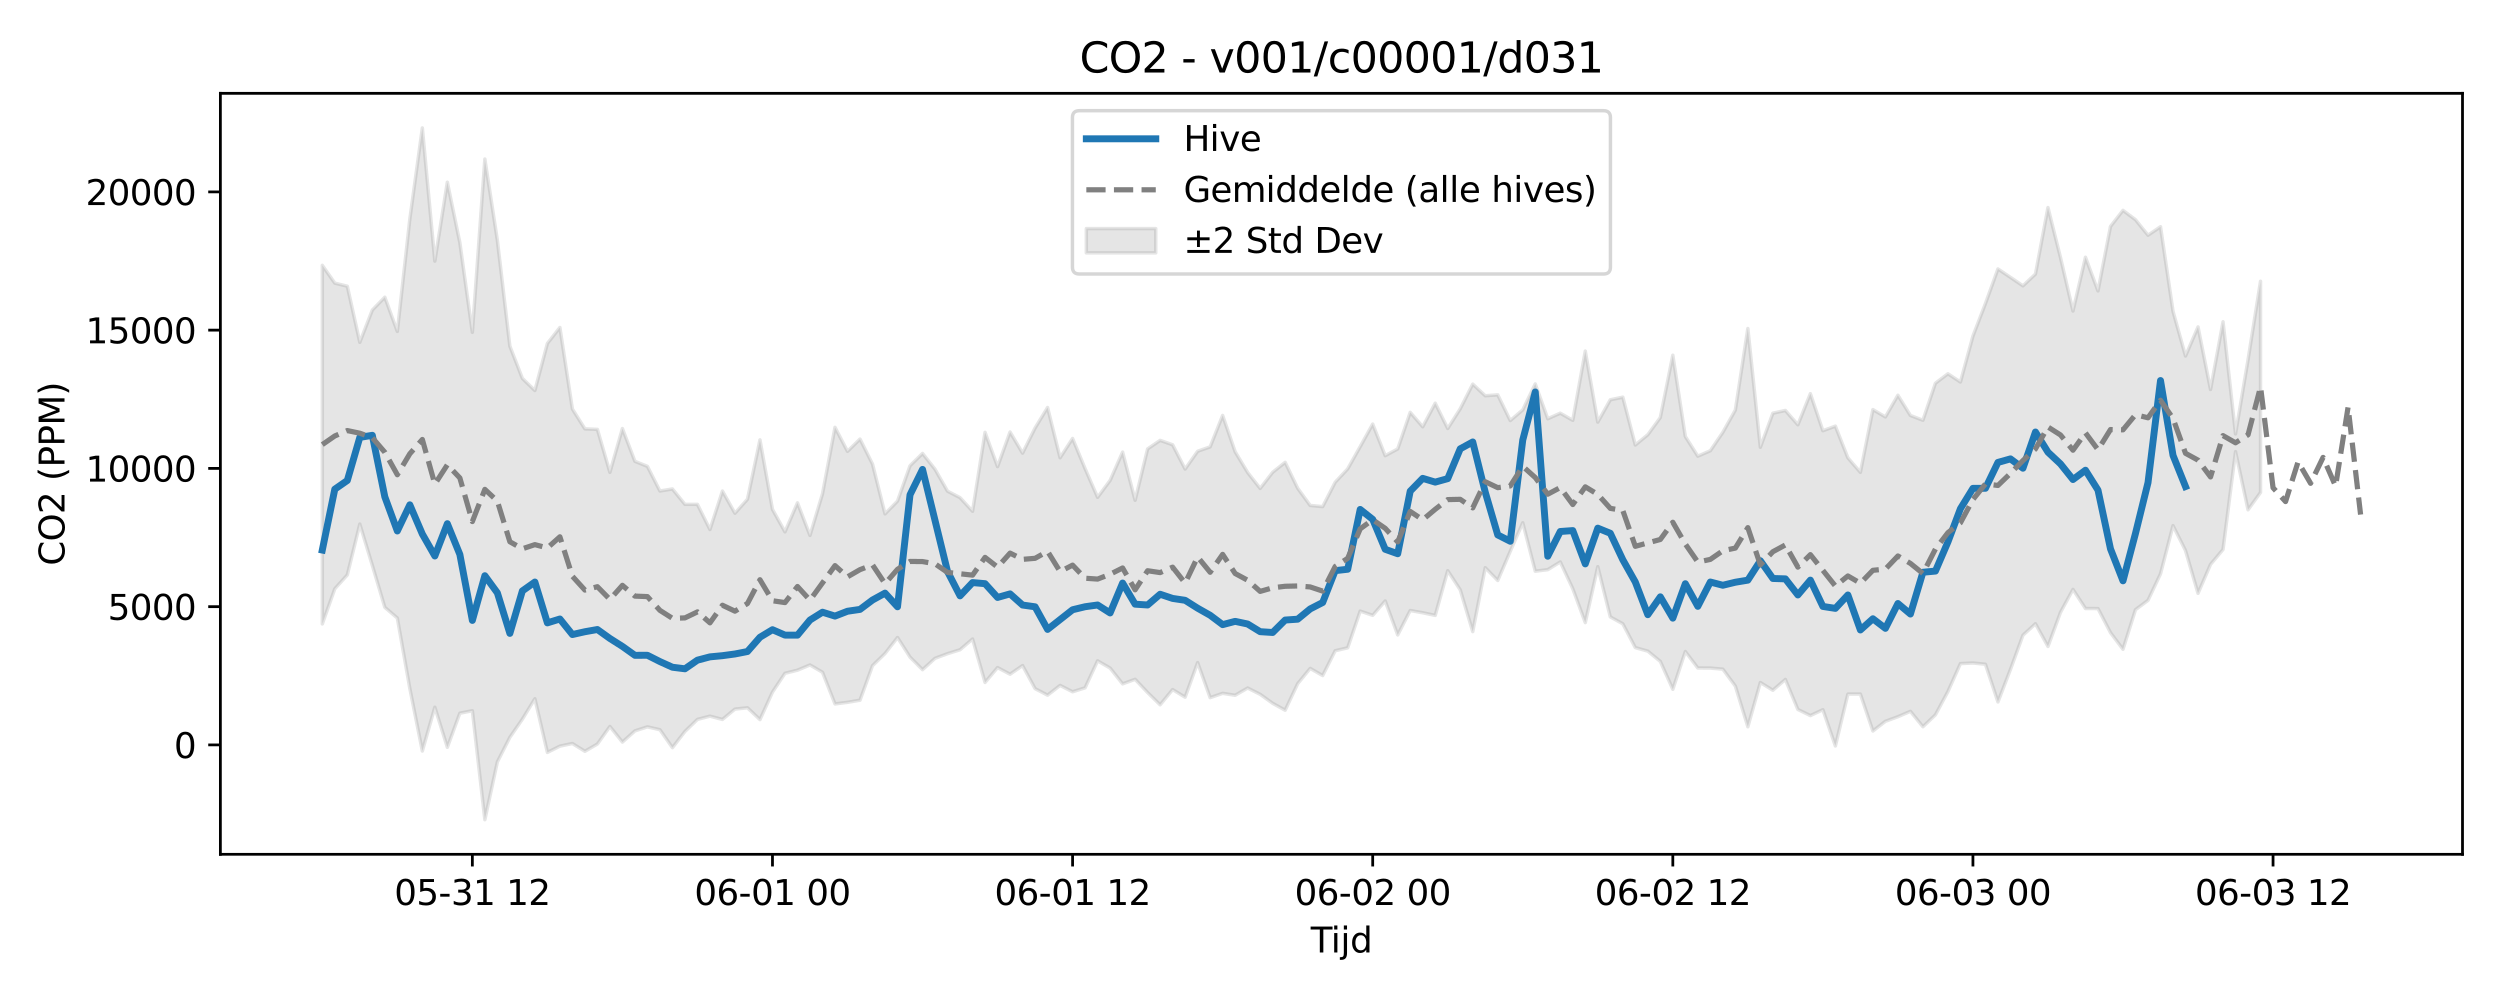 <?xml version="1.0" encoding="utf-8" standalone="no"?>
<!DOCTYPE svg PUBLIC "-//W3C//DTD SVG 1.1//EN"
  "http://www.w3.org/Graphics/SVG/1.1/DTD/svg11.dtd">
<svg xmlns:xlink="http://www.w3.org/1999/xlink" width="720pt" height="288pt" viewBox="0 0 720 288" xmlns="http://www.w3.org/2000/svg" version="1.1">
 <defs>
  <style type="text/css">*{stroke-linejoin: round; stroke-linecap: butt}</style>
 </defs>
 <g id="figure_1">
  <g id="patch_1">
   <path d="M 0 288 
L 720 288 
L 720 0 
L 0 0 
z
" style="fill: #ffffff"/>
  </g>
  <g id="axes_1">
   <g id="patch_2">
    <path d="M 63.47 246.04 
L 709.2 246.04 
L 709.2 26.88 
L 63.47 26.88 
z
" style="fill: #ffffff"/>
   </g>
   <g id="FillBetweenPolyCollection_1">
    <defs>
     <path id="m2e78567fea" d="M 92.821 -211.59 
L 92.821 -108.308 
L 96.423 -118.427 
L 100.024 -122.42 
L 103.626 -137.067 
L 107.227 -125.183 
L 110.828 -113.085 
L 114.43 -110.001 
L 118.031 -89.713 
L 121.633 -71.7 
L 125.234 -84.316 
L 128.835 -72.768 
L 132.437 -82.601 
L 136.038 -83.304 
L 139.639 -51.922 
L 143.241 -68.562 
L 146.842 -75.65 
L 150.444 -80.87 
L 154.045 -86.763 
L 157.646 -71.301 
L 161.248 -73.111 
L 164.849 -73.869 
L 168.451 -71.629 
L 172.052 -73.724 
L 175.653 -78.782 
L 179.255 -74.279 
L 182.856 -77.502 
L 186.458 -78.667 
L 190.059 -77.838 
L 193.66 -72.668 
L 197.262 -77.336 
L 200.863 -80.811 
L 204.465 -81.745 
L 208.066 -80.799 
L 211.667 -83.781 
L 215.269 -84.152 
L 218.87 -80.753 
L 222.472 -88.667 
L 226.073 -94.09 
L 229.674 -94.985 
L 233.276 -96.492 
L 236.877 -94.39 
L 240.479 -85.267 
L 244.08 -85.727 
L 247.681 -86.34 
L 251.283 -96.282 
L 254.884 -99.778 
L 258.486 -104.398 
L 262.087 -98.752 
L 265.688 -95.131 
L 269.29 -98.405 
L 272.891 -99.74 
L 276.492 -100.87 
L 280.094 -103.971 
L 283.695 -91.457 
L 287.297 -95.737 
L 290.898 -93.824 
L 294.499 -96.32 
L 298.101 -89.676 
L 301.702 -87.791 
L 305.304 -90.602 
L 308.905 -88.768 
L 312.506 -89.904 
L 316.108 -97.682 
L 319.709 -95.595 
L 323.311 -91.046 
L 326.912 -92.357 
L 330.513 -88.549 
L 334.115 -85.011 
L 337.716 -89.403 
L 341.318 -87.203 
L 344.919 -97.173 
L 348.52 -87.071 
L 352.122 -88.318 
L 355.723 -87.76 
L 359.325 -89.848 
L 362.926 -88.032 
L 366.527 -85.446 
L 370.129 -83.454 
L 373.73 -91.096 
L 377.332 -95.494 
L 380.933 -93.433 
L 384.534 -100.579 
L 388.136 -101.437 
L 391.737 -112.008 
L 395.338 -110.781 
L 398.94 -114.923 
L 402.541 -105.139 
L 406.143 -112.174 
L 409.744 -111.524 
L 413.345 -110.764 
L 416.947 -123.637 
L 420.548 -118.122 
L 424.15 -106.09 
L 427.751 -124.502 
L 431.352 -120.823 
L 434.954 -129.225 
L 438.555 -137.452 
L 442.157 -123.492 
L 445.758 -123.935 
L 449.359 -126.158 
L 452.961 -118.444 
L 456.562 -108.688 
L 460.164 -124.797 
L 463.765 -110.328 
L 467.366 -108.349 
L 470.968 -101.485 
L 474.569 -100.472 
L 478.171 -97.515 
L 481.772 -89.475 
L 485.373 -100.364 
L 488.975 -95.615 
L 492.576 -95.595 
L 496.178 -95.281 
L 499.779 -90.403 
L 503.38 -78.691 
L 506.982 -91.437 
L 510.583 -89.209 
L 514.184 -92.32 
L 517.786 -83.673 
L 521.387 -81.907 
L 524.989 -83.607 
L 528.59 -73.16 
L 532.191 -88.109 
L 535.793 -88.1 
L 539.394 -77.467 
L 542.996 -80.268 
L 546.597 -81.584 
L 550.198 -83.134 
L 553.8 -78.698 
L 557.401 -82.114 
L 561.003 -88.839 
L 564.604 -96.884 
L 568.205 -97.052 
L 571.807 -96.69 
L 575.408 -85.836 
L 579.01 -95.204 
L 582.611 -105.051 
L 586.212 -108.364 
L 589.814 -101.823 
L 593.415 -111.619 
L 597.017 -118.246 
L 600.618 -112.745 
L 604.219 -112.728 
L 607.821 -105.796 
L 611.422 -101.002 
L 615.024 -112.412 
L 618.625 -115.102 
L 622.226 -122.739 
L 625.828 -136.623 
L 629.429 -129.43 
L 633.031 -117.114 
L 636.632 -125.458 
L 640.233 -129.747 
L 643.835 -157.924 
L 647.436 -141.176 
L 651.037 -146.193 
L 651.037 -207.006 
L 651.037 -207.006 
L 647.436 -184.398 
L 643.835 -163.029 
L 640.233 -195.332 
L 636.632 -175.828 
L 633.031 -193.845 
L 629.429 -185.465 
L 625.828 -198.344 
L 622.226 -222.704 
L 618.625 -220.256 
L 615.024 -224.721 
L 611.422 -227.415 
L 607.821 -222.779 
L 604.219 -204.217 
L 600.618 -213.914 
L 597.017 -198.434 
L 593.415 -213.856 
L 589.814 -228.234 
L 586.212 -209.069 
L 582.611 -205.681 
L 579.01 -208.125 
L 575.408 -210.543 
L 571.807 -200.571 
L 568.205 -191.21 
L 564.604 -177.975 
L 561.003 -180.353 
L 557.401 -177.633 
L 553.8 -166.968 
L 550.198 -168.347 
L 546.597 -174.173 
L 542.996 -167.927 
L 539.394 -170.039 
L 535.793 -151.972 
L 532.191 -156.134 
L 528.59 -165.274 
L 524.989 -163.951 
L 521.387 -174.622 
L 517.786 -165.669 
L 514.184 -169.79 
L 510.583 -169.001 
L 506.982 -159.186 
L 503.38 -193.39 
L 499.779 -169.905 
L 496.178 -163.493 
L 492.576 -158.191 
L 488.975 -156.621 
L 485.373 -162.294 
L 481.772 -185.702 
L 478.171 -167.743 
L 474.569 -162.799 
L 470.968 -159.836 
L 467.366 -173.622 
L 463.765 -172.861 
L 460.164 -166.434 
L 456.562 -186.893 
L 452.961 -166.946 
L 449.359 -169.007 
L 445.758 -167.403 
L 442.157 -177.43 
L 438.555 -169.951 
L 434.954 -166.878 
L 431.352 -174.287 
L 427.751 -174.024 
L 424.15 -177.377 
L 420.548 -170.271 
L 416.947 -164.593 
L 413.345 -171.883 
L 409.744 -165.088 
L 406.143 -169.245 
L 402.541 -158.708 
L 398.94 -156.768 
L 395.338 -165.869 
L 391.737 -159.376 
L 388.136 -152.97 
L 384.534 -149.113 
L 380.933 -142.097 
L 377.332 -142.432 
L 373.73 -147.389 
L 370.129 -154.854 
L 366.527 -151.985 
L 362.926 -147.326 
L 359.325 -151.925 
L 355.723 -157.899 
L 352.122 -168.36 
L 348.52 -159.303 
L 344.919 -158.035 
L 341.318 -152.917 
L 337.716 -159.908 
L 334.115 -161.177 
L 330.513 -158.709 
L 326.912 -143.911 
L 323.311 -157.805 
L 319.709 -149.636 
L 316.108 -144.768 
L 312.506 -153.038 
L 308.905 -161.717 
L 305.304 -156.164 
L 301.702 -170.634 
L 298.101 -164.734 
L 294.499 -157.496 
L 290.898 -163.586 
L 287.297 -153.614 
L 283.695 -163.489 
L 280.094 -140.756 
L 276.492 -144.681 
L 272.891 -146.538 
L 269.29 -152.852 
L 265.688 -157.408 
L 262.087 -153.861 
L 258.486 -143.687 
L 254.884 -140.007 
L 251.283 -154.355 
L 247.681 -161.549 
L 244.08 -158.014 
L 240.479 -164.933 
L 236.877 -145.781 
L 233.276 -133.8 
L 229.674 -143.188 
L 226.073 -134.823 
L 222.472 -141.303 
L 218.87 -161.325 
L 215.269 -144.22 
L 211.667 -140.188 
L 208.066 -146.579 
L 204.465 -135.495 
L 200.863 -142.749 
L 197.262 -142.751 
L 193.66 -147.178 
L 190.059 -146.598 
L 186.458 -153.692 
L 182.856 -155.138 
L 179.255 -164.575 
L 175.653 -151.958 
L 172.052 -164.339 
L 168.451 -164.493 
L 164.849 -170.208 
L 161.248 -193.689 
L 157.646 -189.083 
L 154.045 -175.531 
L 150.444 -179.03 
L 146.842 -188.304 
L 143.241 -218.811 
L 139.639 -242.199 
L 136.038 -192.287 
L 132.437 -218.107 
L 128.835 -235.524 
L 125.234 -212.795 
L 121.633 -251.158 
L 118.031 -224.921 
L 114.43 -192.546 
L 110.828 -202.408 
L 107.227 -198.702 
L 103.626 -189.408 
L 100.024 -205.574 
L 96.423 -206.46 
L 92.821 -211.59 
z
" style="stroke: #808080; stroke-opacity: 0.2"/>
    </defs>
    <g clip-path="url(#p4f9cbb2dba)">
     <use xlink:href="#m2e78567fea" x="0" y="288" style="fill: #808080; fill-opacity: 0.2; stroke: #808080; stroke-opacity: 0.2"/>
    </g>
   </g>
   <g id="matplotlib.axis_1">
    <g id="xtick_1">
     <g id="line2d_1">
      <defs>
       <path id="m06add98ae9" d="M 0 0 
L 0 3.5 
" style="stroke: #000000; stroke-width: 0.8"/>
      </defs>
      <g>
       <use xlink:href="#m06add98ae9" x="136.038" y="246.04" style="stroke: #000000; stroke-width: 0.8"/>
      </g>
     </g>
     <g id="text_1">
      <!-- 05-31 12 -->
      <g transform="translate(113.558 260.638) scale(0.1 -0.1)">
       <defs>
        <path id="DejaVuSans-30" d="M 2034 4250 
Q 1547 4250 1301 3770 
Q 1056 3291 1056 2328 
Q 1056 1369 1301 889 
Q 1547 409 2034 409 
Q 2525 409 2770 889 
Q 3016 1369 3016 2328 
Q 3016 3291 2770 3770 
Q 2525 4250 2034 4250 
z
M 2034 4750 
Q 2819 4750 3233 4129 
Q 3647 3509 3647 2328 
Q 3647 1150 3233 529 
Q 2819 -91 2034 -91 
Q 1250 -91 836 529 
Q 422 1150 422 2328 
Q 422 3509 836 4129 
Q 1250 4750 2034 4750 
z
" transform="scale(0.016)"/>
        <path id="DejaVuSans-35" d="M 691 4666 
L 3169 4666 
L 3169 4134 
L 1269 4134 
L 1269 2991 
Q 1406 3038 1543 3061 
Q 1681 3084 1819 3084 
Q 2600 3084 3056 2656 
Q 3513 2228 3513 1497 
Q 3513 744 3044 326 
Q 2575 -91 1722 -91 
Q 1428 -91 1123 -41 
Q 819 9 494 109 
L 494 744 
Q 775 591 1075 516 
Q 1375 441 1709 441 
Q 2250 441 2565 725 
Q 2881 1009 2881 1497 
Q 2881 1984 2565 2268 
Q 2250 2553 1709 2553 
Q 1456 2553 1204 2497 
Q 953 2441 691 2322 
L 691 4666 
z
" transform="scale(0.016)"/>
        <path id="DejaVuSans-2d" d="M 313 2009 
L 1997 2009 
L 1997 1497 
L 313 1497 
L 313 2009 
z
" transform="scale(0.016)"/>
        <path id="DejaVuSans-33" d="M 2597 2516 
Q 3050 2419 3304 2112 
Q 3559 1806 3559 1356 
Q 3559 666 3084 287 
Q 2609 -91 1734 -91 
Q 1441 -91 1130 -33 
Q 819 25 488 141 
L 488 750 
Q 750 597 1062 519 
Q 1375 441 1716 441 
Q 2309 441 2620 675 
Q 2931 909 2931 1356 
Q 2931 1769 2642 2001 
Q 2353 2234 1838 2234 
L 1294 2234 
L 1294 2753 
L 1863 2753 
Q 2328 2753 2575 2939 
Q 2822 3125 2822 3475 
Q 2822 3834 2567 4026 
Q 2313 4219 1838 4219 
Q 1578 4219 1281 4162 
Q 984 4106 628 3988 
L 628 4550 
Q 988 4650 1302 4700 
Q 1616 4750 1894 4750 
Q 2613 4750 3031 4423 
Q 3450 4097 3450 3541 
Q 3450 3153 3228 2886 
Q 3006 2619 2597 2516 
z
" transform="scale(0.016)"/>
        <path id="DejaVuSans-31" d="M 794 531 
L 1825 531 
L 1825 4091 
L 703 3866 
L 703 4441 
L 1819 4666 
L 2450 4666 
L 2450 531 
L 3481 531 
L 3481 0 
L 794 0 
L 794 531 
z
" transform="scale(0.016)"/>
        <path id="DejaVuSans-20" transform="scale(0.016)"/>
        <path id="DejaVuSans-32" d="M 1228 531 
L 3431 531 
L 3431 0 
L 469 0 
L 469 531 
Q 828 903 1448 1529 
Q 2069 2156 2228 2338 
Q 2531 2678 2651 2914 
Q 2772 3150 2772 3378 
Q 2772 3750 2511 3984 
Q 2250 4219 1831 4219 
Q 1534 4219 1204 4116 
Q 875 4013 500 3803 
L 500 4441 
Q 881 4594 1212 4672 
Q 1544 4750 1819 4750 
Q 2544 4750 2975 4387 
Q 3406 4025 3406 3419 
Q 3406 3131 3298 2873 
Q 3191 2616 2906 2266 
Q 2828 2175 2409 1742 
Q 1991 1309 1228 531 
z
" transform="scale(0.016)"/>
       </defs>
       <use xlink:href="#DejaVuSans-30"/>
       <use xlink:href="#DejaVuSans-35" transform="translate(63.623 0)"/>
       <use xlink:href="#DejaVuSans-2d" transform="translate(127.246 0)"/>
       <use xlink:href="#DejaVuSans-33" transform="translate(163.33 0)"/>
       <use xlink:href="#DejaVuSans-31" transform="translate(226.953 0)"/>
       <use xlink:href="#DejaVuSans-20" transform="translate(290.576 0)"/>
       <use xlink:href="#DejaVuSans-31" transform="translate(322.363 0)"/>
       <use xlink:href="#DejaVuSans-32" transform="translate(385.986 0)"/>
      </g>
     </g>
    </g>
    <g id="xtick_2">
     <g id="line2d_2">
      <g>
       <use xlink:href="#m06add98ae9" x="222.472" y="246.04" style="stroke: #000000; stroke-width: 0.8"/>
      </g>
     </g>
     <g id="text_2">
      <!-- 06-01 00 -->
      <g transform="translate(199.991 260.638) scale(0.1 -0.1)">
       <defs>
        <path id="DejaVuSans-36" d="M 2113 2584 
Q 1688 2584 1439 2293 
Q 1191 2003 1191 1497 
Q 1191 994 1439 701 
Q 1688 409 2113 409 
Q 2538 409 2786 701 
Q 3034 994 3034 1497 
Q 3034 2003 2786 2293 
Q 2538 2584 2113 2584 
z
M 3366 4563 
L 3366 3988 
Q 3128 4100 2886 4159 
Q 2644 4219 2406 4219 
Q 1781 4219 1451 3797 
Q 1122 3375 1075 2522 
Q 1259 2794 1537 2939 
Q 1816 3084 2150 3084 
Q 2853 3084 3261 2657 
Q 3669 2231 3669 1497 
Q 3669 778 3244 343 
Q 2819 -91 2113 -91 
Q 1303 -91 875 529 
Q 447 1150 447 2328 
Q 447 3434 972 4092 
Q 1497 4750 2381 4750 
Q 2619 4750 2861 4703 
Q 3103 4656 3366 4563 
z
" transform="scale(0.016)"/>
       </defs>
       <use xlink:href="#DejaVuSans-30"/>
       <use xlink:href="#DejaVuSans-36" transform="translate(63.623 0)"/>
       <use xlink:href="#DejaVuSans-2d" transform="translate(127.246 0)"/>
       <use xlink:href="#DejaVuSans-30" transform="translate(163.33 0)"/>
       <use xlink:href="#DejaVuSans-31" transform="translate(226.953 0)"/>
       <use xlink:href="#DejaVuSans-20" transform="translate(290.576 0)"/>
       <use xlink:href="#DejaVuSans-30" transform="translate(322.363 0)"/>
       <use xlink:href="#DejaVuSans-30" transform="translate(385.986 0)"/>
      </g>
     </g>
    </g>
    <g id="xtick_3">
     <g id="line2d_3">
      <g>
       <use xlink:href="#m06add98ae9" x="308.905" y="246.04" style="stroke: #000000; stroke-width: 0.8"/>
      </g>
     </g>
     <g id="text_3">
      <!-- 06-01 12 -->
      <g transform="translate(286.425 260.638) scale(0.1 -0.1)">
       <use xlink:href="#DejaVuSans-30"/>
       <use xlink:href="#DejaVuSans-36" transform="translate(63.623 0)"/>
       <use xlink:href="#DejaVuSans-2d" transform="translate(127.246 0)"/>
       <use xlink:href="#DejaVuSans-30" transform="translate(163.33 0)"/>
       <use xlink:href="#DejaVuSans-31" transform="translate(226.953 0)"/>
       <use xlink:href="#DejaVuSans-20" transform="translate(290.576 0)"/>
       <use xlink:href="#DejaVuSans-31" transform="translate(322.363 0)"/>
       <use xlink:href="#DejaVuSans-32" transform="translate(385.986 0)"/>
      </g>
     </g>
    </g>
    <g id="xtick_4">
     <g id="line2d_4">
      <g>
       <use xlink:href="#m06add98ae9" x="395.338" y="246.04" style="stroke: #000000; stroke-width: 0.8"/>
      </g>
     </g>
     <g id="text_4">
      <!-- 06-02 00 -->
      <g transform="translate(372.858 260.638) scale(0.1 -0.1)">
       <use xlink:href="#DejaVuSans-30"/>
       <use xlink:href="#DejaVuSans-36" transform="translate(63.623 0)"/>
       <use xlink:href="#DejaVuSans-2d" transform="translate(127.246 0)"/>
       <use xlink:href="#DejaVuSans-30" transform="translate(163.33 0)"/>
       <use xlink:href="#DejaVuSans-32" transform="translate(226.953 0)"/>
       <use xlink:href="#DejaVuSans-20" transform="translate(290.576 0)"/>
       <use xlink:href="#DejaVuSans-30" transform="translate(322.363 0)"/>
       <use xlink:href="#DejaVuSans-30" transform="translate(385.986 0)"/>
      </g>
     </g>
    </g>
    <g id="xtick_5">
     <g id="line2d_5">
      <g>
       <use xlink:href="#m06add98ae9" x="481.772" y="246.04" style="stroke: #000000; stroke-width: 0.8"/>
      </g>
     </g>
     <g id="text_5">
      <!-- 06-02 12 -->
      <g transform="translate(459.291 260.638) scale(0.1 -0.1)">
       <use xlink:href="#DejaVuSans-30"/>
       <use xlink:href="#DejaVuSans-36" transform="translate(63.623 0)"/>
       <use xlink:href="#DejaVuSans-2d" transform="translate(127.246 0)"/>
       <use xlink:href="#DejaVuSans-30" transform="translate(163.33 0)"/>
       <use xlink:href="#DejaVuSans-32" transform="translate(226.953 0)"/>
       <use xlink:href="#DejaVuSans-20" transform="translate(290.576 0)"/>
       <use xlink:href="#DejaVuSans-31" transform="translate(322.363 0)"/>
       <use xlink:href="#DejaVuSans-32" transform="translate(385.986 0)"/>
      </g>
     </g>
    </g>
    <g id="xtick_6">
     <g id="line2d_6">
      <g>
       <use xlink:href="#m06add98ae9" x="568.205" y="246.04" style="stroke: #000000; stroke-width: 0.8"/>
      </g>
     </g>
     <g id="text_6">
      <!-- 06-03 00 -->
      <g transform="translate(545.725 260.638) scale(0.1 -0.1)">
       <use xlink:href="#DejaVuSans-30"/>
       <use xlink:href="#DejaVuSans-36" transform="translate(63.623 0)"/>
       <use xlink:href="#DejaVuSans-2d" transform="translate(127.246 0)"/>
       <use xlink:href="#DejaVuSans-30" transform="translate(163.33 0)"/>
       <use xlink:href="#DejaVuSans-33" transform="translate(226.953 0)"/>
       <use xlink:href="#DejaVuSans-20" transform="translate(290.576 0)"/>
       <use xlink:href="#DejaVuSans-30" transform="translate(322.363 0)"/>
       <use xlink:href="#DejaVuSans-30" transform="translate(385.986 0)"/>
      </g>
     </g>
    </g>
    <g id="xtick_7">
     <g id="line2d_7">
      <g>
       <use xlink:href="#m06add98ae9" x="654.639" y="246.04" style="stroke: #000000; stroke-width: 0.8"/>
      </g>
     </g>
     <g id="text_7">
      <!-- 06-03 12 -->
      <g transform="translate(632.158 260.638) scale(0.1 -0.1)">
       <use xlink:href="#DejaVuSans-30"/>
       <use xlink:href="#DejaVuSans-36" transform="translate(63.623 0)"/>
       <use xlink:href="#DejaVuSans-2d" transform="translate(127.246 0)"/>
       <use xlink:href="#DejaVuSans-30" transform="translate(163.33 0)"/>
       <use xlink:href="#DejaVuSans-33" transform="translate(226.953 0)"/>
       <use xlink:href="#DejaVuSans-20" transform="translate(290.576 0)"/>
       <use xlink:href="#DejaVuSans-31" transform="translate(322.363 0)"/>
       <use xlink:href="#DejaVuSans-32" transform="translate(385.986 0)"/>
      </g>
     </g>
    </g>
    <g id="text_8">
     <!-- Tijd -->
     <g transform="translate(377.485 274.317) scale(0.1 -0.1)">
      <defs>
       <path id="DejaVuSans-54" d="M -19 4666 
L 3928 4666 
L 3928 4134 
L 2272 4134 
L 2272 0 
L 1638 0 
L 1638 4134 
L -19 4134 
L -19 4666 
z
" transform="scale(0.016)"/>
       <path id="DejaVuSans-69" d="M 603 3500 
L 1178 3500 
L 1178 0 
L 603 0 
L 603 3500 
z
M 603 4863 
L 1178 4863 
L 1178 4134 
L 603 4134 
L 603 4863 
z
" transform="scale(0.016)"/>
       <path id="DejaVuSans-6a" d="M 603 3500 
L 1178 3500 
L 1178 -63 
Q 1178 -731 923 -1031 
Q 669 -1331 103 -1331 
L -116 -1331 
L -116 -844 
L 38 -844 
Q 366 -844 484 -692 
Q 603 -541 603 -63 
L 603 3500 
z
M 603 4863 
L 1178 4863 
L 1178 4134 
L 603 4134 
L 603 4863 
z
" transform="scale(0.016)"/>
       <path id="DejaVuSans-64" d="M 2906 2969 
L 2906 4863 
L 3481 4863 
L 3481 0 
L 2906 0 
L 2906 525 
Q 2725 213 2448 61 
Q 2172 -91 1784 -91 
Q 1150 -91 751 415 
Q 353 922 353 1747 
Q 353 2572 751 3078 
Q 1150 3584 1784 3584 
Q 2172 3584 2448 3432 
Q 2725 3281 2906 2969 
z
M 947 1747 
Q 947 1113 1208 752 
Q 1469 391 1925 391 
Q 2381 391 2643 752 
Q 2906 1113 2906 1747 
Q 2906 2381 2643 2742 
Q 2381 3103 1925 3103 
Q 1469 3103 1208 2742 
Q 947 2381 947 1747 
z
" transform="scale(0.016)"/>
      </defs>
      <use xlink:href="#DejaVuSans-54"/>
      <use xlink:href="#DejaVuSans-69" transform="translate(57.959 0)"/>
      <use xlink:href="#DejaVuSans-6a" transform="translate(85.742 0)"/>
      <use xlink:href="#DejaVuSans-64" transform="translate(113.525 0)"/>
     </g>
    </g>
   </g>
   <g id="matplotlib.axis_2">
    <g id="ytick_1">
     <g id="line2d_8">
      <defs>
       <path id="me65e625c0f" d="M 0 0 
L -3.5 0 
" style="stroke: #000000; stroke-width: 0.8"/>
      </defs>
      <g>
       <use xlink:href="#me65e625c0f" x="63.47" y="214.532" style="stroke: #000000; stroke-width: 0.8"/>
      </g>
     </g>
     <g id="text_9">
      <!-- 0 -->
      <g transform="translate(50.108 218.331) scale(0.1 -0.1)">
       <use xlink:href="#DejaVuSans-30"/>
      </g>
     </g>
    </g>
    <g id="ytick_2">
     <g id="line2d_9">
      <g>
       <use xlink:href="#me65e625c0f" x="63.47" y="174.716" style="stroke: #000000; stroke-width: 0.8"/>
      </g>
     </g>
     <g id="text_10">
      <!-- 5000 -->
      <g transform="translate(31.02 178.515) scale(0.1 -0.1)">
       <use xlink:href="#DejaVuSans-35"/>
       <use xlink:href="#DejaVuSans-30" transform="translate(63.623 0)"/>
       <use xlink:href="#DejaVuSans-30" transform="translate(127.246 0)"/>
       <use xlink:href="#DejaVuSans-30" transform="translate(190.869 0)"/>
      </g>
     </g>
    </g>
    <g id="ytick_3">
     <g id="line2d_10">
      <g>
       <use xlink:href="#me65e625c0f" x="63.47" y="134.9" style="stroke: #000000; stroke-width: 0.8"/>
      </g>
     </g>
     <g id="text_11">
      <!-- 10000 -->
      <g transform="translate(24.657 138.699) scale(0.1 -0.1)">
       <use xlink:href="#DejaVuSans-31"/>
       <use xlink:href="#DejaVuSans-30" transform="translate(63.623 0)"/>
       <use xlink:href="#DejaVuSans-30" transform="translate(127.246 0)"/>
       <use xlink:href="#DejaVuSans-30" transform="translate(190.869 0)"/>
       <use xlink:href="#DejaVuSans-30" transform="translate(254.492 0)"/>
      </g>
     </g>
    </g>
    <g id="ytick_4">
     <g id="line2d_11">
      <g>
       <use xlink:href="#me65e625c0f" x="63.47" y="95.084" style="stroke: #000000; stroke-width: 0.8"/>
      </g>
     </g>
     <g id="text_12">
      <!-- 15000 -->
      <g transform="translate(24.657 98.883) scale(0.1 -0.1)">
       <use xlink:href="#DejaVuSans-31"/>
       <use xlink:href="#DejaVuSans-35" transform="translate(63.623 0)"/>
       <use xlink:href="#DejaVuSans-30" transform="translate(127.246 0)"/>
       <use xlink:href="#DejaVuSans-30" transform="translate(190.869 0)"/>
       <use xlink:href="#DejaVuSans-30" transform="translate(254.492 0)"/>
      </g>
     </g>
    </g>
    <g id="ytick_5">
     <g id="line2d_12">
      <g>
       <use xlink:href="#me65e625c0f" x="63.47" y="55.268" style="stroke: #000000; stroke-width: 0.8"/>
      </g>
     </g>
     <g id="text_13">
      <!-- 20000 -->
      <g transform="translate(24.657 59.067) scale(0.1 -0.1)">
       <use xlink:href="#DejaVuSans-32"/>
       <use xlink:href="#DejaVuSans-30" transform="translate(63.623 0)"/>
       <use xlink:href="#DejaVuSans-30" transform="translate(127.246 0)"/>
       <use xlink:href="#DejaVuSans-30" transform="translate(190.869 0)"/>
       <use xlink:href="#DejaVuSans-30" transform="translate(254.492 0)"/>
      </g>
     </g>
    </g>
    <g id="text_14">
     <!-- CO2 (PPM) -->
     <g transform="translate(18.578 162.903) rotate(-90) scale(0.1 -0.1)">
      <defs>
       <path id="DejaVuSans-43" d="M 4122 4306 
L 4122 3641 
Q 3803 3938 3442 4084 
Q 3081 4231 2675 4231 
Q 1875 4231 1450 3742 
Q 1025 3253 1025 2328 
Q 1025 1406 1450 917 
Q 1875 428 2675 428 
Q 3081 428 3442 575 
Q 3803 722 4122 1019 
L 4122 359 
Q 3791 134 3420 21 
Q 3050 -91 2638 -91 
Q 1578 -91 968 557 
Q 359 1206 359 2328 
Q 359 3453 968 4101 
Q 1578 4750 2638 4750 
Q 3056 4750 3426 4639 
Q 3797 4528 4122 4306 
z
" transform="scale(0.016)"/>
       <path id="DejaVuSans-4f" d="M 2522 4238 
Q 1834 4238 1429 3725 
Q 1025 3213 1025 2328 
Q 1025 1447 1429 934 
Q 1834 422 2522 422 
Q 3209 422 3611 934 
Q 4013 1447 4013 2328 
Q 4013 3213 3611 3725 
Q 3209 4238 2522 4238 
z
M 2522 4750 
Q 3503 4750 4090 4092 
Q 4678 3434 4678 2328 
Q 4678 1225 4090 567 
Q 3503 -91 2522 -91 
Q 1538 -91 948 565 
Q 359 1222 359 2328 
Q 359 3434 948 4092 
Q 1538 4750 2522 4750 
z
" transform="scale(0.016)"/>
       <path id="DejaVuSans-28" d="M 1984 4856 
Q 1566 4138 1362 3434 
Q 1159 2731 1159 2009 
Q 1159 1288 1364 580 
Q 1569 -128 1984 -844 
L 1484 -844 
Q 1016 -109 783 600 
Q 550 1309 550 2009 
Q 550 2706 781 3412 
Q 1013 4119 1484 4856 
L 1984 4856 
z
" transform="scale(0.016)"/>
       <path id="DejaVuSans-50" d="M 1259 4147 
L 1259 2394 
L 2053 2394 
Q 2494 2394 2734 2622 
Q 2975 2850 2975 3272 
Q 2975 3691 2734 3919 
Q 2494 4147 2053 4147 
L 1259 4147 
z
M 628 4666 
L 2053 4666 
Q 2838 4666 3239 4311 
Q 3641 3956 3641 3272 
Q 3641 2581 3239 2228 
Q 2838 1875 2053 1875 
L 1259 1875 
L 1259 0 
L 628 0 
L 628 4666 
z
" transform="scale(0.016)"/>
       <path id="DejaVuSans-4d" d="M 628 4666 
L 1569 4666 
L 2759 1491 
L 3956 4666 
L 4897 4666 
L 4897 0 
L 4281 0 
L 4281 4097 
L 3078 897 
L 2444 897 
L 1241 4097 
L 1241 0 
L 628 0 
L 628 4666 
z
" transform="scale(0.016)"/>
       <path id="DejaVuSans-29" d="M 513 4856 
L 1013 4856 
Q 1481 4119 1714 3412 
Q 1947 2706 1947 2009 
Q 1947 1309 1714 600 
Q 1481 -109 1013 -844 
L 513 -844 
Q 928 -128 1133 580 
Q 1338 1288 1338 2009 
Q 1338 2731 1133 3434 
Q 928 4138 513 4856 
z
" transform="scale(0.016)"/>
      </defs>
      <use xlink:href="#DejaVuSans-43"/>
      <use xlink:href="#DejaVuSans-4f" transform="translate(69.824 0)"/>
      <use xlink:href="#DejaVuSans-32" transform="translate(148.535 0)"/>
      <use xlink:href="#DejaVuSans-20" transform="translate(212.158 0)"/>
      <use xlink:href="#DejaVuSans-28" transform="translate(243.945 0)"/>
      <use xlink:href="#DejaVuSans-50" transform="translate(282.959 0)"/>
      <use xlink:href="#DejaVuSans-50" transform="translate(343.262 0)"/>
      <use xlink:href="#DejaVuSans-4d" transform="translate(403.564 0)"/>
      <use xlink:href="#DejaVuSans-29" transform="translate(489.844 0)"/>
     </g>
    </g>
   </g>
   <g id="line2d_13">
    <path d="M 92.821 158.415 
L 96.423 140.884 
L 100.024 138.382 
L 103.626 125.968 
L 107.227 125.371 
L 110.828 143.089 
L 114.43 152.92 
L 118.031 145.39 
L 121.633 153.81 
L 125.234 160.123 
L 128.835 150.822 
L 132.437 159.681 
L 136.038 178.677 
L 139.639 165.808 
L 143.241 170.739 
L 146.842 182.413 
L 150.444 170.179 
L 154.045 167.628 
L 157.646 179.387 
L 161.248 178.273 
L 164.849 182.748 
L 168.451 181.938 
L 172.052 181.299 
L 175.653 183.881 
L 179.255 186.167 
L 182.856 188.731 
L 186.458 188.72 
L 190.059 190.533 
L 193.66 192.163 
L 197.262 192.614 
L 200.863 190.124 
L 204.465 189.177 
L 208.066 188.834 
L 211.667 188.346 
L 215.269 187.64 
L 218.87 183.528 
L 222.472 181.352 
L 226.073 182.912 
L 229.674 182.923 
L 233.276 178.57 
L 236.877 176.314 
L 240.479 177.436 
L 244.08 176.038 
L 247.681 175.509 
L 251.283 172.805 
L 254.884 170.819 
L 258.486 174.753 
L 262.087 142.497 
L 265.688 135.197 
L 272.891 164.606 
L 276.492 171.605 
L 280.094 167.782 
L 283.695 168.098 
L 287.297 172.064 
L 290.898 171.039 
L 294.499 174.251 
L 298.101 174.756 
L 301.702 181.269 
L 308.905 175.608 
L 312.506 174.74 
L 316.108 174.235 
L 319.709 176.531 
L 323.311 167.92 
L 326.912 174.003 
L 330.513 174.235 
L 334.115 171.143 
L 337.716 172.348 
L 341.318 172.887 
L 344.919 175.159 
L 348.52 177.198 
L 352.122 179.896 
L 355.723 178.949 
L 359.325 179.714 
L 362.926 181.925 
L 366.527 182.153 
L 370.129 178.573 
L 373.73 178.328 
L 377.332 175.374 
L 380.933 173.519 
L 384.534 164.348 
L 388.136 163.944 
L 391.737 146.72 
L 395.338 149.579 
L 398.94 158.195 
L 402.541 159.479 
L 406.143 141.454 
L 409.744 137.769 
L 413.345 138.85 
L 416.947 137.846 
L 420.548 129.259 
L 424.15 127.287 
L 427.751 141.748 
L 431.352 154.062 
L 434.954 155.885 
L 438.555 126.724 
L 442.157 112.895 
L 445.758 160.194 
L 449.359 153.072 
L 452.961 152.809 
L 456.562 162.397 
L 460.164 152.111 
L 463.765 153.581 
L 467.366 161.207 
L 470.968 167.623 
L 474.569 177.028 
L 478.171 171.889 
L 481.772 178.023 
L 485.373 168.112 
L 488.975 174.623 
L 492.576 167.623 
L 496.178 168.555 
L 499.779 167.682 
L 503.38 167.084 
L 506.982 161.497 
L 510.583 166.601 
L 514.184 166.713 
L 517.786 171.347 
L 521.387 167.079 
L 524.989 174.655 
L 528.59 175.212 
L 532.191 171.355 
L 535.793 181.431 
L 539.394 178.204 
L 542.996 180.961 
L 546.597 173.813 
L 550.198 176.842 
L 553.8 164.81 
L 557.401 164.47 
L 561.003 156.077 
L 564.604 146.502 
L 568.205 140.647 
L 571.807 140.625 
L 575.408 133.174 
L 579.01 132.16 
L 582.611 134.841 
L 586.212 124.423 
L 589.814 130.225 
L 593.415 133.599 
L 597.017 138.101 
L 600.618 135.428 
L 604.219 141.151 
L 607.821 158.07 
L 611.422 167.273 
L 615.024 153.608 
L 618.625 138.998 
L 622.226 109.598 
L 625.828 131.154 
L 629.429 140.128 
L 629.429 140.128 
" clip-path="url(#p4f9cbb2dba)" style="fill: none; stroke: #1f77b4; stroke-width: 2; stroke-linecap: square"/>
   </g>
   <g id="line2d_14">
    <path d="M 92.821 128.051 
L 96.423 125.557 
L 100.024 124.003 
L 103.626 124.762 
L 107.227 126.058 
L 110.828 130.253 
L 114.43 136.726 
L 118.031 130.683 
L 121.633 126.571 
L 125.234 139.445 
L 128.835 133.854 
L 132.437 137.646 
L 136.038 150.205 
L 139.639 140.94 
L 143.241 144.313 
L 146.842 156.023 
L 150.444 158.05 
L 154.045 156.853 
L 157.646 157.808 
L 161.248 154.6 
L 164.849 165.962 
L 168.451 169.939 
L 172.052 168.968 
L 175.653 172.63 
L 179.255 168.573 
L 182.856 171.68 
L 186.458 171.82 
L 190.059 175.782 
L 193.66 178.077 
L 197.262 177.956 
L 200.863 176.22 
L 204.465 179.38 
L 208.066 174.311 
L 211.667 176.016 
L 215.269 173.814 
L 218.87 166.961 
L 222.472 173.015 
L 226.073 173.543 
L 229.674 168.914 
L 233.276 172.854 
L 240.479 162.9 
L 244.08 166.13 
L 247.681 164.055 
L 251.283 162.682 
L 254.884 168.107 
L 258.486 163.957 
L 262.087 161.693 
L 265.688 161.731 
L 269.29 162.371 
L 272.891 164.861 
L 280.094 165.636 
L 283.695 160.527 
L 287.297 163.325 
L 290.898 159.295 
L 294.499 161.092 
L 298.101 160.795 
L 301.702 158.787 
L 305.304 164.617 
L 308.905 162.757 
L 312.506 166.529 
L 316.108 166.775 
L 319.709 165.385 
L 323.311 163.575 
L 326.912 169.866 
L 330.513 164.371 
L 334.115 164.906 
L 337.716 163.344 
L 341.318 167.94 
L 344.919 160.396 
L 348.52 164.813 
L 352.122 159.661 
L 355.723 165.17 
L 359.325 167.113 
L 362.926 170.321 
L 366.527 169.285 
L 370.129 168.846 
L 373.73 168.758 
L 377.332 169.037 
L 380.933 170.235 
L 384.534 163.154 
L 388.136 160.796 
L 391.737 152.308 
L 395.338 149.675 
L 398.94 152.155 
L 402.541 156.077 
L 406.143 147.291 
L 409.744 149.694 
L 413.345 146.676 
L 416.947 143.885 
L 420.548 143.804 
L 424.15 146.267 
L 427.751 138.737 
L 431.352 140.445 
L 434.954 139.948 
L 438.555 134.299 
L 442.157 137.539 
L 445.758 142.331 
L 449.359 140.417 
L 452.961 145.305 
L 456.562 140.21 
L 460.164 142.385 
L 463.765 146.406 
L 467.366 147.014 
L 470.968 157.339 
L 478.171 155.371 
L 481.772 150.412 
L 485.373 156.671 
L 488.975 161.882 
L 492.576 161.107 
L 496.178 158.613 
L 499.779 157.846 
L 503.38 151.96 
L 506.982 162.688 
L 510.583 158.895 
L 514.184 156.945 
L 517.786 163.329 
L 521.387 159.736 
L 528.59 168.783 
L 532.191 165.878 
L 535.793 167.964 
L 539.394 164.247 
L 542.996 163.902 
L 546.597 160.122 
L 550.198 162.259 
L 553.8 165.167 
L 557.401 158.127 
L 561.003 153.404 
L 564.604 150.571 
L 568.205 143.869 
L 571.807 139.37 
L 575.408 139.81 
L 579.01 136.335 
L 582.611 132.634 
L 586.212 129.284 
L 589.814 122.972 
L 593.415 125.262 
L 597.017 129.66 
L 600.618 124.671 
L 604.219 129.528 
L 607.821 123.712 
L 611.422 123.791 
L 615.024 119.433 
L 618.625 120.321 
L 622.226 115.278 
L 625.828 120.517 
L 629.429 130.552 
L 633.031 132.52 
L 636.632 137.357 
L 640.233 125.46 
L 643.835 127.523 
L 647.436 125.213 
L 651.037 111.4 
L 654.639 140.474 
L 658.24 144.45 
L 661.842 133.01 
L 665.443 139.192 
L 669.044 131.738 
L 672.646 140.012 
L 676.247 117.264 
L 679.849 148.198 
L 679.849 148.198 
" clip-path="url(#p4f9cbb2dba)" style="fill: none; stroke-dasharray: 5.55,2.4; stroke-dashoffset: 0; stroke: #808080; stroke-width: 1.5"/>
   </g>
   <g id="patch_3">
    <path d="M 63.47 246.04 
L 63.47 26.88 
" style="fill: none; stroke: #000000; stroke-width: 0.8; stroke-linejoin: miter; stroke-linecap: square"/>
   </g>
   <g id="patch_4">
    <path d="M 709.2 246.04 
L 709.2 26.88 
" style="fill: none; stroke: #000000; stroke-width: 0.8; stroke-linejoin: miter; stroke-linecap: square"/>
   </g>
   <g id="patch_5">
    <path d="M 63.47 246.04 
L 709.2 246.04 
" style="fill: none; stroke: #000000; stroke-width: 0.8; stroke-linejoin: miter; stroke-linecap: square"/>
   </g>
   <g id="patch_6">
    <path d="M 63.47 26.88 
L 709.2 26.88 
" style="fill: none; stroke: #000000; stroke-width: 0.8; stroke-linejoin: miter; stroke-linecap: square"/>
   </g>
   <g id="text_15">
    <!-- CO2 - v001/c00001/d031 -->
    <g transform="translate(310.932 20.88) scale(0.12 -0.12)">
     <defs>
      <path id="DejaVuSans-76" d="M 191 3500 
L 800 3500 
L 1894 563 
L 2988 3500 
L 3597 3500 
L 2284 0 
L 1503 0 
L 191 3500 
z
" transform="scale(0.016)"/>
      <path id="DejaVuSans-2f" d="M 1625 4666 
L 2156 4666 
L 531 -594 
L 0 -594 
L 1625 4666 
z
" transform="scale(0.016)"/>
      <path id="DejaVuSans-63" d="M 3122 3366 
L 3122 2828 
Q 2878 2963 2633 3030 
Q 2388 3097 2138 3097 
Q 1578 3097 1268 2742 
Q 959 2388 959 1747 
Q 959 1106 1268 751 
Q 1578 397 2138 397 
Q 2388 397 2633 464 
Q 2878 531 3122 666 
L 3122 134 
Q 2881 22 2623 -34 
Q 2366 -91 2075 -91 
Q 1284 -91 818 406 
Q 353 903 353 1747 
Q 353 2603 823 3093 
Q 1294 3584 2113 3584 
Q 2378 3584 2631 3529 
Q 2884 3475 3122 3366 
z
" transform="scale(0.016)"/>
     </defs>
     <use xlink:href="#DejaVuSans-43"/>
     <use xlink:href="#DejaVuSans-4f" transform="translate(69.824 0)"/>
     <use xlink:href="#DejaVuSans-32" transform="translate(148.535 0)"/>
     <use xlink:href="#DejaVuSans-20" transform="translate(212.158 0)"/>
     <use xlink:href="#DejaVuSans-2d" transform="translate(243.945 0)"/>
     <use xlink:href="#DejaVuSans-20" transform="translate(280.029 0)"/>
     <use xlink:href="#DejaVuSans-76" transform="translate(311.816 0)"/>
     <use xlink:href="#DejaVuSans-30" transform="translate(370.996 0)"/>
     <use xlink:href="#DejaVuSans-30" transform="translate(434.619 0)"/>
     <use xlink:href="#DejaVuSans-31" transform="translate(498.242 0)"/>
     <use xlink:href="#DejaVuSans-2f" transform="translate(561.865 0)"/>
     <use xlink:href="#DejaVuSans-63" transform="translate(595.557 0)"/>
     <use xlink:href="#DejaVuSans-30" transform="translate(650.537 0)"/>
     <use xlink:href="#DejaVuSans-30" transform="translate(714.16 0)"/>
     <use xlink:href="#DejaVuSans-30" transform="translate(777.783 0)"/>
     <use xlink:href="#DejaVuSans-30" transform="translate(841.406 0)"/>
     <use xlink:href="#DejaVuSans-31" transform="translate(905.029 0)"/>
     <use xlink:href="#DejaVuSans-2f" transform="translate(968.652 0)"/>
     <use xlink:href="#DejaVuSans-64" transform="translate(1002.344 0)"/>
     <use xlink:href="#DejaVuSans-30" transform="translate(1065.82 0)"/>
     <use xlink:href="#DejaVuSans-33" transform="translate(1129.443 0)"/>
     <use xlink:href="#DejaVuSans-31" transform="translate(1193.066 0)"/>
    </g>
   </g>
   <g id="legend_1">
    <g id="patch_7">
     <path d="M 310.863 78.914 
L 461.807 78.914 
Q 463.807 78.914 463.807 76.914 
L 463.807 33.88 
Q 463.807 31.88 461.807 31.88 
L 310.863 31.88 
Q 308.863 31.88 308.863 33.88 
L 308.863 76.914 
Q 308.863 78.914 310.863 78.914 
z
" style="fill: #ffffff; opacity: 0.8; stroke: #cccccc; stroke-linejoin: miter"/>
    </g>
    <g id="line2d_15">
     <path d="M 312.863 39.978 
L 322.863 39.978 
L 332.863 39.978 
" style="fill: none; stroke: #1f77b4; stroke-width: 2; stroke-linecap: square"/>
    </g>
    <g id="text_16">
     <!-- Hive -->
     <g transform="translate(340.863 43.478) scale(0.1 -0.1)">
      <defs>
       <path id="DejaVuSans-48" d="M 628 4666 
L 1259 4666 
L 1259 2753 
L 3553 2753 
L 3553 4666 
L 4184 4666 
L 4184 0 
L 3553 0 
L 3553 2222 
L 1259 2222 
L 1259 0 
L 628 0 
L 628 4666 
z
" transform="scale(0.016)"/>
       <path id="DejaVuSans-65" d="M 3597 1894 
L 3597 1613 
L 953 1613 
Q 991 1019 1311 708 
Q 1631 397 2203 397 
Q 2534 397 2845 478 
Q 3156 559 3463 722 
L 3463 178 
Q 3153 47 2828 -22 
Q 2503 -91 2169 -91 
Q 1331 -91 842 396 
Q 353 884 353 1716 
Q 353 2575 817 3079 
Q 1281 3584 2069 3584 
Q 2775 3584 3186 3129 
Q 3597 2675 3597 1894 
z
M 3022 2063 
Q 3016 2534 2758 2815 
Q 2500 3097 2075 3097 
Q 1594 3097 1305 2825 
Q 1016 2553 972 2059 
L 3022 2063 
z
" transform="scale(0.016)"/>
      </defs>
      <use xlink:href="#DejaVuSans-48"/>
      <use xlink:href="#DejaVuSans-69" transform="translate(75.195 0)"/>
      <use xlink:href="#DejaVuSans-76" transform="translate(102.979 0)"/>
      <use xlink:href="#DejaVuSans-65" transform="translate(162.158 0)"/>
     </g>
    </g>
    <g id="line2d_16">
     <path d="M 312.863 54.657 
L 322.863 54.657 
L 332.863 54.657 
" style="fill: none; stroke-dasharray: 5.55,2.4; stroke-dashoffset: 0; stroke: #808080; stroke-width: 1.5"/>
    </g>
    <g id="text_17">
     <!-- Gemiddelde (alle hives) -->
     <g transform="translate(340.863 58.157) scale(0.1 -0.1)">
      <defs>
       <path id="DejaVuSans-47" d="M 3809 666 
L 3809 1919 
L 2778 1919 
L 2778 2438 
L 4434 2438 
L 4434 434 
Q 4069 175 3628 42 
Q 3188 -91 2688 -91 
Q 1594 -91 976 548 
Q 359 1188 359 2328 
Q 359 3472 976 4111 
Q 1594 4750 2688 4750 
Q 3144 4750 3555 4637 
Q 3966 4525 4313 4306 
L 4313 3634 
Q 3963 3931 3569 4081 
Q 3175 4231 2741 4231 
Q 1884 4231 1454 3753 
Q 1025 3275 1025 2328 
Q 1025 1384 1454 906 
Q 1884 428 2741 428 
Q 3075 428 3337 486 
Q 3600 544 3809 666 
z
" transform="scale(0.016)"/>
       <path id="DejaVuSans-6d" d="M 3328 2828 
Q 3544 3216 3844 3400 
Q 4144 3584 4550 3584 
Q 5097 3584 5394 3201 
Q 5691 2819 5691 2113 
L 5691 0 
L 5113 0 
L 5113 2094 
Q 5113 2597 4934 2840 
Q 4756 3084 4391 3084 
Q 3944 3084 3684 2787 
Q 3425 2491 3425 1978 
L 3425 0 
L 2847 0 
L 2847 2094 
Q 2847 2600 2669 2842 
Q 2491 3084 2119 3084 
Q 1678 3084 1418 2786 
Q 1159 2488 1159 1978 
L 1159 0 
L 581 0 
L 581 3500 
L 1159 3500 
L 1159 2956 
Q 1356 3278 1631 3431 
Q 1906 3584 2284 3584 
Q 2666 3584 2933 3390 
Q 3200 3197 3328 2828 
z
" transform="scale(0.016)"/>
       <path id="DejaVuSans-6c" d="M 603 4863 
L 1178 4863 
L 1178 0 
L 603 0 
L 603 4863 
z
" transform="scale(0.016)"/>
       <path id="DejaVuSans-61" d="M 2194 1759 
Q 1497 1759 1228 1600 
Q 959 1441 959 1056 
Q 959 750 1161 570 
Q 1363 391 1709 391 
Q 2188 391 2477 730 
Q 2766 1069 2766 1631 
L 2766 1759 
L 2194 1759 
z
M 3341 1997 
L 3341 0 
L 2766 0 
L 2766 531 
Q 2569 213 2275 61 
Q 1981 -91 1556 -91 
Q 1019 -91 701 211 
Q 384 513 384 1019 
Q 384 1609 779 1909 
Q 1175 2209 1959 2209 
L 2766 2209 
L 2766 2266 
Q 2766 2663 2505 2880 
Q 2244 3097 1772 3097 
Q 1472 3097 1187 3025 
Q 903 2953 641 2809 
L 641 3341 
Q 956 3463 1253 3523 
Q 1550 3584 1831 3584 
Q 2591 3584 2966 3190 
Q 3341 2797 3341 1997 
z
" transform="scale(0.016)"/>
       <path id="DejaVuSans-68" d="M 3513 2113 
L 3513 0 
L 2938 0 
L 2938 2094 
Q 2938 2591 2744 2837 
Q 2550 3084 2163 3084 
Q 1697 3084 1428 2787 
Q 1159 2491 1159 1978 
L 1159 0 
L 581 0 
L 581 4863 
L 1159 4863 
L 1159 2956 
Q 1366 3272 1645 3428 
Q 1925 3584 2291 3584 
Q 2894 3584 3203 3211 
Q 3513 2838 3513 2113 
z
" transform="scale(0.016)"/>
       <path id="DejaVuSans-73" d="M 2834 3397 
L 2834 2853 
Q 2591 2978 2328 3040 
Q 2066 3103 1784 3103 
Q 1356 3103 1142 2972 
Q 928 2841 928 2578 
Q 928 2378 1081 2264 
Q 1234 2150 1697 2047 
L 1894 2003 
Q 2506 1872 2764 1633 
Q 3022 1394 3022 966 
Q 3022 478 2636 193 
Q 2250 -91 1575 -91 
Q 1294 -91 989 -36 
Q 684 19 347 128 
L 347 722 
Q 666 556 975 473 
Q 1284 391 1588 391 
Q 1994 391 2212 530 
Q 2431 669 2431 922 
Q 2431 1156 2273 1281 
Q 2116 1406 1581 1522 
L 1381 1569 
Q 847 1681 609 1914 
Q 372 2147 372 2553 
Q 372 3047 722 3315 
Q 1072 3584 1716 3584 
Q 2034 3584 2315 3537 
Q 2597 3491 2834 3397 
z
" transform="scale(0.016)"/>
      </defs>
      <use xlink:href="#DejaVuSans-47"/>
      <use xlink:href="#DejaVuSans-65" transform="translate(77.49 0)"/>
      <use xlink:href="#DejaVuSans-6d" transform="translate(139.014 0)"/>
      <use xlink:href="#DejaVuSans-69" transform="translate(236.426 0)"/>
      <use xlink:href="#DejaVuSans-64" transform="translate(264.209 0)"/>
      <use xlink:href="#DejaVuSans-64" transform="translate(327.686 0)"/>
      <use xlink:href="#DejaVuSans-65" transform="translate(391.162 0)"/>
      <use xlink:href="#DejaVuSans-6c" transform="translate(452.686 0)"/>
      <use xlink:href="#DejaVuSans-64" transform="translate(480.469 0)"/>
      <use xlink:href="#DejaVuSans-65" transform="translate(543.945 0)"/>
      <use xlink:href="#DejaVuSans-20" transform="translate(605.469 0)"/>
      <use xlink:href="#DejaVuSans-28" transform="translate(637.256 0)"/>
      <use xlink:href="#DejaVuSans-61" transform="translate(676.27 0)"/>
      <use xlink:href="#DejaVuSans-6c" transform="translate(737.549 0)"/>
      <use xlink:href="#DejaVuSans-6c" transform="translate(765.332 0)"/>
      <use xlink:href="#DejaVuSans-65" transform="translate(793.115 0)"/>
      <use xlink:href="#DejaVuSans-20" transform="translate(854.639 0)"/>
      <use xlink:href="#DejaVuSans-68" transform="translate(886.426 0)"/>
      <use xlink:href="#DejaVuSans-69" transform="translate(949.805 0)"/>
      <use xlink:href="#DejaVuSans-76" transform="translate(977.588 0)"/>
      <use xlink:href="#DejaVuSans-65" transform="translate(1036.768 0)"/>
      <use xlink:href="#DejaVuSans-73" transform="translate(1098.291 0)"/>
      <use xlink:href="#DejaVuSans-29" transform="translate(1150.391 0)"/>
     </g>
    </g>
    <g id="patch_8">
     <path d="M 312.863 72.835 
L 332.863 72.835 
L 332.863 65.835 
L 312.863 65.835 
z
" style="fill: #808080; fill-opacity: 0.2; stroke: #808080; stroke-opacity: 0.2; stroke-linejoin: miter"/>
    </g>
    <g id="text_18">
     <!-- ±2 Std Dev -->
     <g transform="translate(340.863 72.835) scale(0.1 -0.1)">
      <defs>
       <path id="DejaVuSans-b1" d="M 2944 4013 
L 2944 2803 
L 4684 2803 
L 4684 2272 
L 2944 2272 
L 2944 1063 
L 2419 1063 
L 2419 2272 
L 678 2272 
L 678 2803 
L 2419 2803 
L 2419 4013 
L 2944 4013 
z
M 678 531 
L 4684 531 
L 4684 0 
L 678 0 
L 678 531 
z
" transform="scale(0.016)"/>
       <path id="DejaVuSans-53" d="M 3425 4513 
L 3425 3897 
Q 3066 4069 2747 4153 
Q 2428 4238 2131 4238 
Q 1616 4238 1336 4038 
Q 1056 3838 1056 3469 
Q 1056 3159 1242 3001 
Q 1428 2844 1947 2747 
L 2328 2669 
Q 3034 2534 3370 2195 
Q 3706 1856 3706 1288 
Q 3706 609 3251 259 
Q 2797 -91 1919 -91 
Q 1588 -91 1214 -16 
Q 841 59 441 206 
L 441 856 
Q 825 641 1194 531 
Q 1563 422 1919 422 
Q 2459 422 2753 634 
Q 3047 847 3047 1241 
Q 3047 1584 2836 1778 
Q 2625 1972 2144 2069 
L 1759 2144 
Q 1053 2284 737 2584 
Q 422 2884 422 3419 
Q 422 4038 858 4394 
Q 1294 4750 2059 4750 
Q 2388 4750 2728 4690 
Q 3069 4631 3425 4513 
z
" transform="scale(0.016)"/>
       <path id="DejaVuSans-74" d="M 1172 4494 
L 1172 3500 
L 2356 3500 
L 2356 3053 
L 1172 3053 
L 1172 1153 
Q 1172 725 1289 603 
Q 1406 481 1766 481 
L 2356 481 
L 2356 0 
L 1766 0 
Q 1100 0 847 248 
Q 594 497 594 1153 
L 594 3053 
L 172 3053 
L 172 3500 
L 594 3500 
L 594 4494 
L 1172 4494 
z
" transform="scale(0.016)"/>
       <path id="DejaVuSans-44" d="M 1259 4147 
L 1259 519 
L 2022 519 
Q 2988 519 3436 956 
Q 3884 1394 3884 2338 
Q 3884 3275 3436 3711 
Q 2988 4147 2022 4147 
L 1259 4147 
z
M 628 4666 
L 1925 4666 
Q 3281 4666 3915 4102 
Q 4550 3538 4550 2338 
Q 4550 1131 3912 565 
Q 3275 0 1925 0 
L 628 0 
L 628 4666 
z
" transform="scale(0.016)"/>
      </defs>
      <use xlink:href="#DejaVuSans-b1"/>
      <use xlink:href="#DejaVuSans-32" transform="translate(83.789 0)"/>
      <use xlink:href="#DejaVuSans-20" transform="translate(147.412 0)"/>
      <use xlink:href="#DejaVuSans-53" transform="translate(179.199 0)"/>
      <use xlink:href="#DejaVuSans-74" transform="translate(242.676 0)"/>
      <use xlink:href="#DejaVuSans-64" transform="translate(281.885 0)"/>
      <use xlink:href="#DejaVuSans-20" transform="translate(345.361 0)"/>
      <use xlink:href="#DejaVuSans-44" transform="translate(377.148 0)"/>
      <use xlink:href="#DejaVuSans-65" transform="translate(454.15 0)"/>
      <use xlink:href="#DejaVuSans-76" transform="translate(515.674 0)"/>
     </g>
    </g>
   </g>
  </g>
 </g>
 <defs>
  <clipPath id="p4f9cbb2dba">
   <rect x="63.47" y="26.88" width="645.73" height="219.16"/>
  </clipPath>
 </defs>
</svg>
